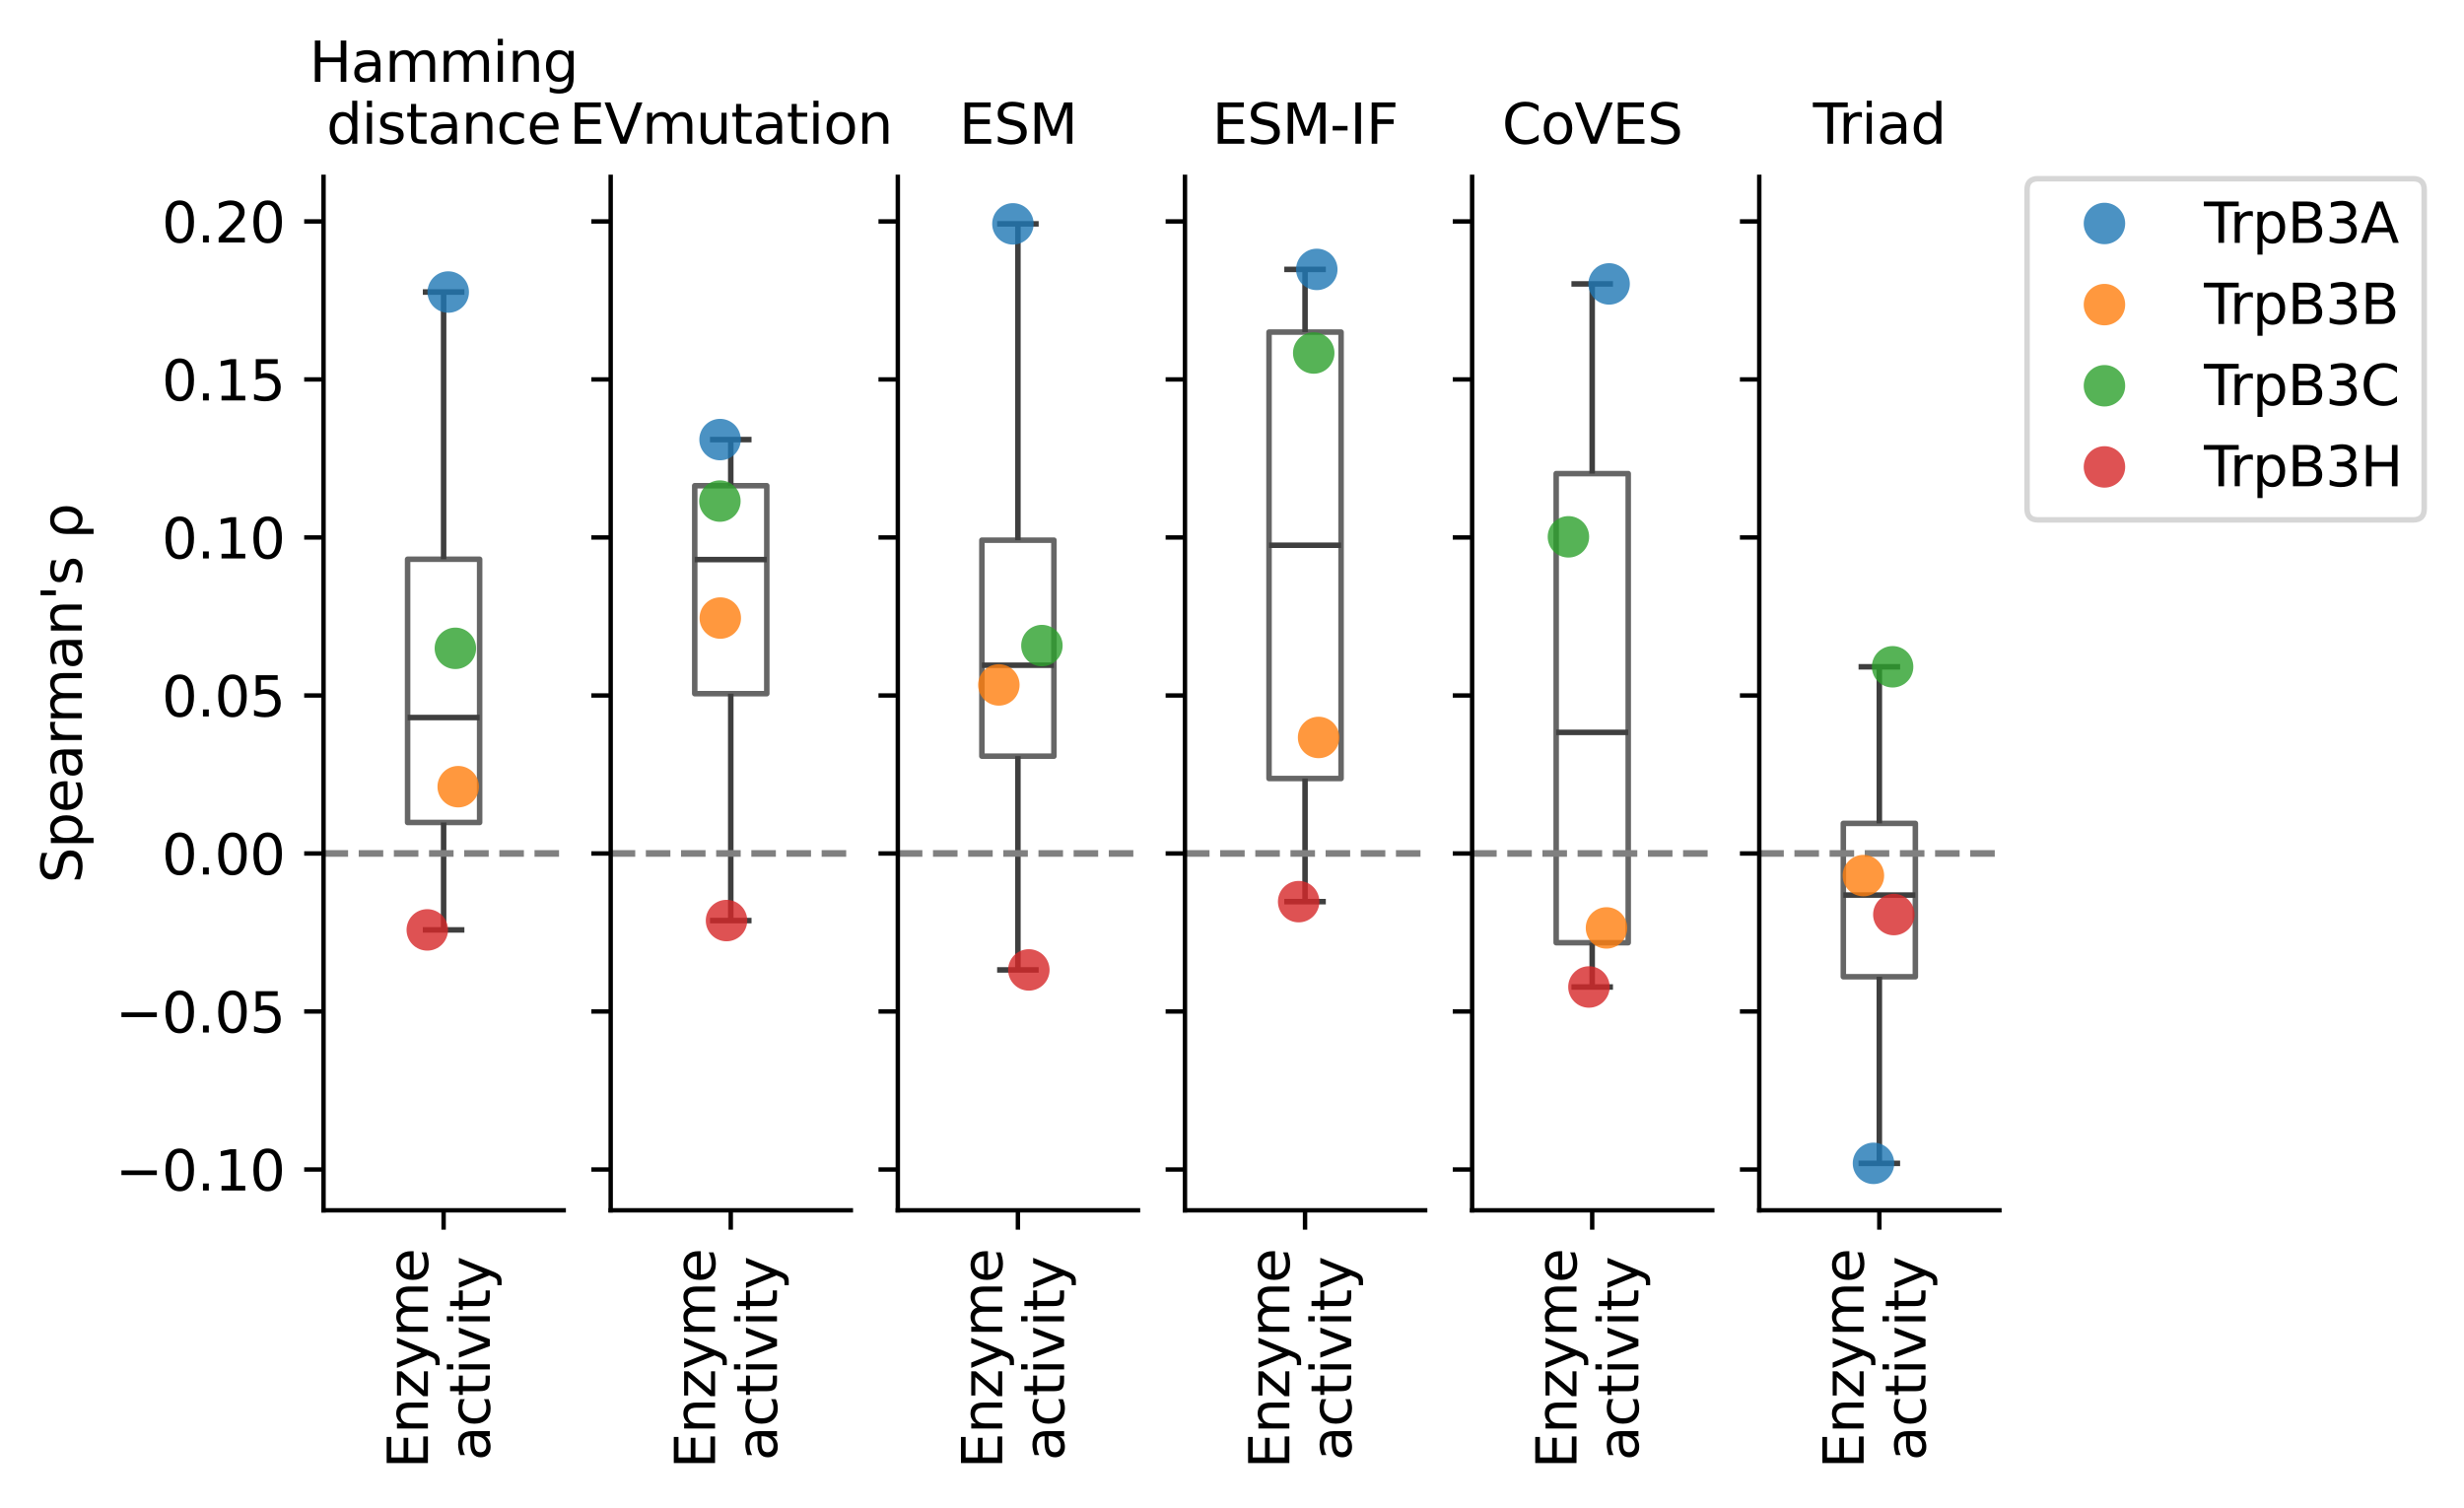<?xml version="1.0" encoding="utf-8" standalone="no"?>
<!DOCTYPE svg PUBLIC "-//W3C//DTD SVG 1.1//EN"
  "http://www.w3.org/Graphics/SVG/1.1/DTD/svg11.dtd">
<svg xmlns:xlink="http://www.w3.org/1999/xlink" width="445.699pt" height="272.839pt" viewBox="0 0 445.699 272.839" xmlns="http://www.w3.org/2000/svg" version="1.1">
 <defs>
  <style type="text/css">*{stroke-linejoin: round; stroke-linecap: butt}</style>
 </defs>
 <g id="figure_1">
  <g id="patch_1">
   <path d="M 0 272.839 
L 445.699 272.839 
L 445.699 0 
L 0 0 
z
" style="fill: #ffffff"/>
  </g>
  <g id="axes_1">
   <g id="patch_2">
    <path d="M 58.523 218.922 
L 101.963 218.922 
L 101.963 31.996 
L 58.523 31.996 
z
" style="fill: #ffffff"/>
   </g>
   <g id="matplotlib.axis_1">
    <g id="xtick_1">
     <g id="line2d_1">
      <defs>
       <path id="mefc791da90" d="M 0 0 
L 0 3.5 
" style="stroke: #000000; stroke-width: 0.8"/>
      </defs>
      <g>
       <use xlink:href="#mefc791da90" x="80.243" y="218.922" style="stroke: #000000; stroke-width: 0.8"/>
      </g>
     </g>
     <g id="text_1">
      <!-- Enzyme -->
      <g transform="translate(77.404 265.639) rotate(-90) scale(0.1 -0.1)">
       <defs>
        <path id="DejaVuSans-45" d="M 628 4666 
L 3578 4666 
L 3578 4134 
L 1259 4134 
L 1259 2753 
L 3481 2753 
L 3481 2222 
L 1259 2222 
L 1259 531 
L 3634 531 
L 3634 0 
L 628 0 
L 628 4666 
z
" transform="scale(0.016)"/>
        <path id="DejaVuSans-6e" d="M 3513 2113 
L 3513 0 
L 2938 0 
L 2938 2094 
Q 2938 2591 2744 2837 
Q 2550 3084 2163 3084 
Q 1697 3084 1428 2787 
Q 1159 2491 1159 1978 
L 1159 0 
L 581 0 
L 581 3500 
L 1159 3500 
L 1159 2956 
Q 1366 3272 1645 3428 
Q 1925 3584 2291 3584 
Q 2894 3584 3203 3211 
Q 3513 2838 3513 2113 
z
" transform="scale(0.016)"/>
        <path id="DejaVuSans-7a" d="M 353 3500 
L 3084 3500 
L 3084 2975 
L 922 459 
L 3084 459 
L 3084 0 
L 275 0 
L 275 525 
L 2438 3041 
L 353 3041 
L 353 3500 
z
" transform="scale(0.016)"/>
        <path id="DejaVuSans-79" d="M 2059 -325 
Q 1816 -950 1584 -1140 
Q 1353 -1331 966 -1331 
L 506 -1331 
L 506 -850 
L 844 -850 
Q 1081 -850 1212 -737 
Q 1344 -625 1503 -206 
L 1606 56 
L 191 3500 
L 800 3500 
L 1894 763 
L 2988 3500 
L 3597 3500 
L 2059 -325 
z
" transform="scale(0.016)"/>
        <path id="DejaVuSans-6d" d="M 3328 2828 
Q 3544 3216 3844 3400 
Q 4144 3584 4550 3584 
Q 5097 3584 5394 3201 
Q 5691 2819 5691 2113 
L 5691 0 
L 5113 0 
L 5113 2094 
Q 5113 2597 4934 2840 
Q 4756 3084 4391 3084 
Q 3944 3084 3684 2787 
Q 3425 2491 3425 1978 
L 3425 0 
L 2847 0 
L 2847 2094 
Q 2847 2600 2669 2842 
Q 2491 3084 2119 3084 
Q 1678 3084 1418 2786 
Q 1159 2488 1159 1978 
L 1159 0 
L 581 0 
L 581 3500 
L 1159 3500 
L 1159 2956 
Q 1356 3278 1631 3431 
Q 1906 3584 2284 3584 
Q 2666 3584 2933 3390 
Q 3200 3197 3328 2828 
z
" transform="scale(0.016)"/>
        <path id="DejaVuSans-65" d="M 3597 1894 
L 3597 1613 
L 953 1613 
Q 991 1019 1311 708 
Q 1631 397 2203 397 
Q 2534 397 2845 478 
Q 3156 559 3463 722 
L 3463 178 
Q 3153 47 2828 -22 
Q 2503 -91 2169 -91 
Q 1331 -91 842 396 
Q 353 884 353 1716 
Q 353 2575 817 3079 
Q 1281 3584 2069 3584 
Q 2775 3584 3186 3129 
Q 3597 2675 3597 1894 
z
M 3022 2063 
Q 3016 2534 2758 2815 
Q 2500 3097 2075 3097 
Q 1594 3097 1305 2825 
Q 1016 2553 972 2059 
L 3022 2063 
z
" transform="scale(0.016)"/>
       </defs>
       <use xlink:href="#DejaVuSans-45"/>
       <use xlink:href="#DejaVuSans-6e" x="63.184"/>
       <use xlink:href="#DejaVuSans-7a" x="126.562"/>
       <use xlink:href="#DejaVuSans-79" x="179.053"/>
       <use xlink:href="#DejaVuSans-6d" x="238.232"/>
       <use xlink:href="#DejaVuSans-65" x="335.645"/>
      </g>
      <!-- activity -->
      <g transform="translate(88.602 264.211) rotate(-90) scale(0.1 -0.1)">
       <defs>
        <path id="DejaVuSans-61" d="M 2194 1759 
Q 1497 1759 1228 1600 
Q 959 1441 959 1056 
Q 959 750 1161 570 
Q 1363 391 1709 391 
Q 2188 391 2477 730 
Q 2766 1069 2766 1631 
L 2766 1759 
L 2194 1759 
z
M 3341 1997 
L 3341 0 
L 2766 0 
L 2766 531 
Q 2569 213 2275 61 
Q 1981 -91 1556 -91 
Q 1019 -91 701 211 
Q 384 513 384 1019 
Q 384 1609 779 1909 
Q 1175 2209 1959 2209 
L 2766 2209 
L 2766 2266 
Q 2766 2663 2505 2880 
Q 2244 3097 1772 3097 
Q 1472 3097 1187 3025 
Q 903 2953 641 2809 
L 641 3341 
Q 956 3463 1253 3523 
Q 1550 3584 1831 3584 
Q 2591 3584 2966 3190 
Q 3341 2797 3341 1997 
z
" transform="scale(0.016)"/>
        <path id="DejaVuSans-63" d="M 3122 3366 
L 3122 2828 
Q 2878 2963 2633 3030 
Q 2388 3097 2138 3097 
Q 1578 3097 1268 2742 
Q 959 2388 959 1747 
Q 959 1106 1268 751 
Q 1578 397 2138 397 
Q 2388 397 2633 464 
Q 2878 531 3122 666 
L 3122 134 
Q 2881 22 2623 -34 
Q 2366 -91 2075 -91 
Q 1284 -91 818 406 
Q 353 903 353 1747 
Q 353 2603 823 3093 
Q 1294 3584 2113 3584 
Q 2378 3584 2631 3529 
Q 2884 3475 3122 3366 
z
" transform="scale(0.016)"/>
        <path id="DejaVuSans-74" d="M 1172 4494 
L 1172 3500 
L 2356 3500 
L 2356 3053 
L 1172 3053 
L 1172 1153 
Q 1172 725 1289 603 
Q 1406 481 1766 481 
L 2356 481 
L 2356 0 
L 1766 0 
Q 1100 0 847 248 
Q 594 497 594 1153 
L 594 3053 
L 172 3053 
L 172 3500 
L 594 3500 
L 594 4494 
L 1172 4494 
z
" transform="scale(0.016)"/>
        <path id="DejaVuSans-69" d="M 603 3500 
L 1178 3500 
L 1178 0 
L 603 0 
L 603 3500 
z
M 603 4863 
L 1178 4863 
L 1178 4134 
L 603 4134 
L 603 4863 
z
" transform="scale(0.016)"/>
        <path id="DejaVuSans-76" d="M 191 3500 
L 800 3500 
L 1894 563 
L 2988 3500 
L 3597 3500 
L 2284 0 
L 1503 0 
L 191 3500 
z
" transform="scale(0.016)"/>
       </defs>
       <use xlink:href="#DejaVuSans-61"/>
       <use xlink:href="#DejaVuSans-63" x="61.279"/>
       <use xlink:href="#DejaVuSans-74" x="116.26"/>
       <use xlink:href="#DejaVuSans-69" x="155.469"/>
       <use xlink:href="#DejaVuSans-76" x="183.252"/>
       <use xlink:href="#DejaVuSans-69" x="242.432"/>
       <use xlink:href="#DejaVuSans-74" x="270.215"/>
       <use xlink:href="#DejaVuSans-79" x="309.424"/>
      </g>
     </g>
    </g>
   </g>
   <g id="matplotlib.axis_2">
    <g id="ytick_1">
     <g id="line2d_2">
      <defs>
       <path id="mf551e66aa2" d="M 0 0 
L -3.5 0 
" style="stroke: #000000; stroke-width: 0.8"/>
      </defs>
      <g>
       <use xlink:href="#mf551e66aa2" x="58.523" y="211.54" style="stroke: #000000; stroke-width: 0.8"/>
      </g>
     </g>
     <g id="text_2">
      <!-- −0.10 -->
      <g transform="translate(20.878 215.339) scale(0.1 -0.1)">
       <defs>
        <path id="DejaVuSans-2212" d="M 678 2272 
L 4684 2272 
L 4684 1741 
L 678 1741 
L 678 2272 
z
" transform="scale(0.016)"/>
        <path id="DejaVuSans-30" d="M 2034 4250 
Q 1547 4250 1301 3770 
Q 1056 3291 1056 2328 
Q 1056 1369 1301 889 
Q 1547 409 2034 409 
Q 2525 409 2770 889 
Q 3016 1369 3016 2328 
Q 3016 3291 2770 3770 
Q 2525 4250 2034 4250 
z
M 2034 4750 
Q 2819 4750 3233 4129 
Q 3647 3509 3647 2328 
Q 3647 1150 3233 529 
Q 2819 -91 2034 -91 
Q 1250 -91 836 529 
Q 422 1150 422 2328 
Q 422 3509 836 4129 
Q 1250 4750 2034 4750 
z
" transform="scale(0.016)"/>
        <path id="DejaVuSans-2e" d="M 684 794 
L 1344 794 
L 1344 0 
L 684 0 
L 684 794 
z
" transform="scale(0.016)"/>
        <path id="DejaVuSans-31" d="M 794 531 
L 1825 531 
L 1825 4091 
L 703 3866 
L 703 4441 
L 1819 4666 
L 2450 4666 
L 2450 531 
L 3481 531 
L 3481 0 
L 794 0 
L 794 531 
z
" transform="scale(0.016)"/>
       </defs>
       <use xlink:href="#DejaVuSans-2212"/>
       <use xlink:href="#DejaVuSans-30" x="83.789"/>
       <use xlink:href="#DejaVuSans-2e" x="147.412"/>
       <use xlink:href="#DejaVuSans-31" x="179.199"/>
       <use xlink:href="#DejaVuSans-30" x="242.822"/>
      </g>
     </g>
    </g>
    <g id="ytick_2">
     <g id="line2d_3">
      <g>
       <use xlink:href="#mf551e66aa2" x="58.523" y="182.959" style="stroke: #000000; stroke-width: 0.8"/>
      </g>
     </g>
     <g id="text_3">
      <!-- −0.05 -->
      <g transform="translate(20.878 186.758) scale(0.1 -0.1)">
       <defs>
        <path id="DejaVuSans-35" d="M 691 4666 
L 3169 4666 
L 3169 4134 
L 1269 4134 
L 1269 2991 
Q 1406 3038 1543 3061 
Q 1681 3084 1819 3084 
Q 2600 3084 3056 2656 
Q 3513 2228 3513 1497 
Q 3513 744 3044 326 
Q 2575 -91 1722 -91 
Q 1428 -91 1123 -41 
Q 819 9 494 109 
L 494 744 
Q 775 591 1075 516 
Q 1375 441 1709 441 
Q 2250 441 2565 725 
Q 2881 1009 2881 1497 
Q 2881 1984 2565 2268 
Q 2250 2553 1709 2553 
Q 1456 2553 1204 2497 
Q 953 2441 691 2322 
L 691 4666 
z
" transform="scale(0.016)"/>
       </defs>
       <use xlink:href="#DejaVuSans-2212"/>
       <use xlink:href="#DejaVuSans-30" x="83.789"/>
       <use xlink:href="#DejaVuSans-2e" x="147.412"/>
       <use xlink:href="#DejaVuSans-30" x="179.199"/>
       <use xlink:href="#DejaVuSans-35" x="242.822"/>
      </g>
     </g>
    </g>
    <g id="ytick_3">
     <g id="line2d_4">
      <g>
       <use xlink:href="#mf551e66aa2" x="58.523" y="154.377" style="stroke: #000000; stroke-width: 0.8"/>
      </g>
     </g>
     <g id="text_4">
      <!-- 0.00 -->
      <g transform="translate(29.258 158.177) scale(0.1 -0.1)">
       <use xlink:href="#DejaVuSans-30"/>
       <use xlink:href="#DejaVuSans-2e" x="63.623"/>
       <use xlink:href="#DejaVuSans-30" x="95.41"/>
       <use xlink:href="#DejaVuSans-30" x="159.033"/>
      </g>
     </g>
    </g>
    <g id="ytick_4">
     <g id="line2d_5">
      <g>
       <use xlink:href="#mf551e66aa2" x="58.523" y="125.796" style="stroke: #000000; stroke-width: 0.8"/>
      </g>
     </g>
     <g id="text_5">
      <!-- 0.05 -->
      <g transform="translate(29.258 129.595) scale(0.1 -0.1)">
       <use xlink:href="#DejaVuSans-30"/>
       <use xlink:href="#DejaVuSans-2e" x="63.623"/>
       <use xlink:href="#DejaVuSans-30" x="95.41"/>
       <use xlink:href="#DejaVuSans-35" x="159.033"/>
      </g>
     </g>
    </g>
    <g id="ytick_5">
     <g id="line2d_6">
      <g>
       <use xlink:href="#mf551e66aa2" x="58.523" y="97.215" style="stroke: #000000; stroke-width: 0.8"/>
      </g>
     </g>
     <g id="text_6">
      <!-- 0.10 -->
      <g transform="translate(29.258 101.014) scale(0.1 -0.1)">
       <use xlink:href="#DejaVuSans-30"/>
       <use xlink:href="#DejaVuSans-2e" x="63.623"/>
       <use xlink:href="#DejaVuSans-31" x="95.41"/>
       <use xlink:href="#DejaVuSans-30" x="159.033"/>
      </g>
     </g>
    </g>
    <g id="ytick_6">
     <g id="line2d_7">
      <g>
       <use xlink:href="#mf551e66aa2" x="58.523" y="68.634" style="stroke: #000000; stroke-width: 0.8"/>
      </g>
     </g>
     <g id="text_7">
      <!-- 0.15 -->
      <g transform="translate(29.258 72.433) scale(0.1 -0.1)">
       <use xlink:href="#DejaVuSans-30"/>
       <use xlink:href="#DejaVuSans-2e" x="63.623"/>
       <use xlink:href="#DejaVuSans-31" x="95.41"/>
       <use xlink:href="#DejaVuSans-35" x="159.033"/>
      </g>
     </g>
    </g>
    <g id="ytick_7">
     <g id="line2d_8">
      <g>
       <use xlink:href="#mf551e66aa2" x="58.523" y="40.052" style="stroke: #000000; stroke-width: 0.8"/>
      </g>
     </g>
     <g id="text_8">
      <!-- 0.20 -->
      <g transform="translate(29.258 43.852) scale(0.1 -0.1)">
       <defs>
        <path id="DejaVuSans-32" d="M 1228 531 
L 3431 531 
L 3431 0 
L 469 0 
L 469 531 
Q 828 903 1448 1529 
Q 2069 2156 2228 2338 
Q 2531 2678 2651 2914 
Q 2772 3150 2772 3378 
Q 2772 3750 2511 3984 
Q 2250 4219 1831 4219 
Q 1534 4219 1204 4116 
Q 875 4013 500 3803 
L 500 4441 
Q 881 4594 1212 4672 
Q 1544 4750 1819 4750 
Q 2544 4750 2975 4387 
Q 3406 4025 3406 3419 
Q 3406 3131 3298 2873 
Q 3191 2616 2906 2266 
Q 2828 2175 2409 1742 
Q 1991 1309 1228 531 
z
" transform="scale(0.016)"/>
       </defs>
       <use xlink:href="#DejaVuSans-30"/>
       <use xlink:href="#DejaVuSans-2e" x="63.623"/>
       <use xlink:href="#DejaVuSans-32" x="95.41"/>
       <use xlink:href="#DejaVuSans-30" x="159.033"/>
      </g>
     </g>
    </g>
    <g id="text_9">
     <!-- Spearman's ρ -->
     <g transform="translate(14.798 159.762) rotate(-90) scale(0.1 -0.1)">
      <defs>
       <path id="DejaVuSans-53" d="M 3425 4513 
L 3425 3897 
Q 3066 4069 2747 4153 
Q 2428 4238 2131 4238 
Q 1616 4238 1336 4038 
Q 1056 3838 1056 3469 
Q 1056 3159 1242 3001 
Q 1428 2844 1947 2747 
L 2328 2669 
Q 3034 2534 3370 2195 
Q 3706 1856 3706 1288 
Q 3706 609 3251 259 
Q 2797 -91 1919 -91 
Q 1588 -91 1214 -16 
Q 841 59 441 206 
L 441 856 
Q 825 641 1194 531 
Q 1563 422 1919 422 
Q 2459 422 2753 634 
Q 3047 847 3047 1241 
Q 3047 1584 2836 1778 
Q 2625 1972 2144 2069 
L 1759 2144 
Q 1053 2284 737 2584 
Q 422 2884 422 3419 
Q 422 4038 858 4394 
Q 1294 4750 2059 4750 
Q 2388 4750 2728 4690 
Q 3069 4631 3425 4513 
z
" transform="scale(0.016)"/>
       <path id="DejaVuSans-70" d="M 1159 525 
L 1159 -1331 
L 581 -1331 
L 581 3500 
L 1159 3500 
L 1159 2969 
Q 1341 3281 1617 3432 
Q 1894 3584 2278 3584 
Q 2916 3584 3314 3078 
Q 3713 2572 3713 1747 
Q 3713 922 3314 415 
Q 2916 -91 2278 -91 
Q 1894 -91 1617 61 
Q 1341 213 1159 525 
z
M 3116 1747 
Q 3116 2381 2855 2742 
Q 2594 3103 2138 3103 
Q 1681 3103 1420 2742 
Q 1159 2381 1159 1747 
Q 1159 1113 1420 752 
Q 1681 391 2138 391 
Q 2594 391 2855 752 
Q 3116 1113 3116 1747 
z
" transform="scale(0.016)"/>
       <path id="DejaVuSans-72" d="M 2631 2963 
Q 2534 3019 2420 3045 
Q 2306 3072 2169 3072 
Q 1681 3072 1420 2755 
Q 1159 2438 1159 1844 
L 1159 0 
L 581 0 
L 581 3500 
L 1159 3500 
L 1159 2956 
Q 1341 3275 1631 3429 
Q 1922 3584 2338 3584 
Q 2397 3584 2469 3576 
Q 2541 3569 2628 3553 
L 2631 2963 
z
" transform="scale(0.016)"/>
       <path id="DejaVuSans-27" d="M 1147 4666 
L 1147 2931 
L 616 2931 
L 616 4666 
L 1147 4666 
z
" transform="scale(0.016)"/>
       <path id="DejaVuSans-73" d="M 2834 3397 
L 2834 2853 
Q 2591 2978 2328 3040 
Q 2066 3103 1784 3103 
Q 1356 3103 1142 2972 
Q 928 2841 928 2578 
Q 928 2378 1081 2264 
Q 1234 2150 1697 2047 
L 1894 2003 
Q 2506 1872 2764 1633 
Q 3022 1394 3022 966 
Q 3022 478 2636 193 
Q 2250 -91 1575 -91 
Q 1294 -91 989 -36 
Q 684 19 347 128 
L 347 722 
Q 666 556 975 473 
Q 1284 391 1588 391 
Q 1994 391 2212 530 
Q 2431 669 2431 922 
Q 2431 1156 2273 1281 
Q 2116 1406 1581 1522 
L 1381 1569 
Q 847 1681 609 1914 
Q 372 2147 372 2553 
Q 372 3047 722 3315 
Q 1072 3584 1716 3584 
Q 2034 3584 2315 3537 
Q 2597 3491 2834 3397 
z
" transform="scale(0.016)"/>
       <path id="DejaVuSans-20" transform="scale(0.016)"/>
       <path id="DejaVuSans-3c1" d="M 863 2875 
Q 1053 3194 1525 3475 
Q 1709 3584 2278 3584 
Q 2916 3584 3314 3078 
Q 3713 2572 3713 1747 
Q 3713 922 3314 415 
Q 2916 -91 2278 -91 
Q 1894 -91 1617 61 
Q 1341 213 1159 525 
L 1159 -1331 
L 581 -1331 
L 581 1716 
Q 581 2438 863 2875 
z
M 3116 1747 
Q 3116 2381 2855 2742 
Q 2594 3103 2138 3103 
Q 1681 3103 1420 2742 
Q 1159 2381 1159 1747 
Q 1159 1113 1420 752 
Q 1681 391 2138 391 
Q 2594 391 2855 752 
Q 3116 1113 3116 1747 
z
" transform="scale(0.016)"/>
      </defs>
      <use xlink:href="#DejaVuSans-53"/>
      <use xlink:href="#DejaVuSans-70" x="63.477"/>
      <use xlink:href="#DejaVuSans-65" x="126.953"/>
      <use xlink:href="#DejaVuSans-61" x="188.477"/>
      <use xlink:href="#DejaVuSans-72" x="249.756"/>
      <use xlink:href="#DejaVuSans-6d" x="289.119"/>
      <use xlink:href="#DejaVuSans-61" x="386.531"/>
      <use xlink:href="#DejaVuSans-6e" x="447.811"/>
      <use xlink:href="#DejaVuSans-27" x="511.189"/>
      <use xlink:href="#DejaVuSans-73" x="538.68"/>
      <use xlink:href="#DejaVuSans-20" x="590.779"/>
      <use xlink:href="#DejaVuSans-3c1" x="622.566"/>
     </g>
    </g>
   </g>
   <g id="patch_3">
    <path d="M 73.727 148.771 
L 86.759 148.771 
L 86.759 101.159 
L 73.727 101.159 
L 73.727 148.771 
L 73.727 148.771 
z
" clip-path="url(#pc72d26f9ca)" style="fill: none; stroke: #666666; stroke-linejoin: miter"/>
   </g>
   <g id="line2d_9">
    <path d="M 80.243 148.771 
L 80.243 168.2 
" clip-path="url(#pc72d26f9ca)" style="fill: none; stroke: #3f3f3f"/>
   </g>
   <g id="line2d_10">
    <path d="M 80.243 101.159 
L 80.243 52.824 
" clip-path="url(#pc72d26f9ca)" style="fill: none; stroke: #3f3f3f"/>
   </g>
   <g id="line2d_11">
    <path d="M 76.985 168.2 
L 83.501 168.2 
" clip-path="url(#pc72d26f9ca)" style="fill: none; stroke: #3f3f3f; stroke-linecap: square"/>
   </g>
   <g id="line2d_12">
    <path d="M 76.985 52.824 
L 83.501 52.824 
" clip-path="url(#pc72d26f9ca)" style="fill: none; stroke: #3f3f3f; stroke-linecap: square"/>
   </g>
   <g id="line2d_13"/>
   <g id="line2d_14">
    <path d="M 58.523 154.377 
L 101.963 154.377 
" clip-path="url(#pc72d26f9ca)" style="fill: none; stroke-dasharray: 4.44,1.92; stroke-dashoffset: 0; stroke: #808080; stroke-width: 1.2"/>
   </g>
   <g id="line2d_15">
    <path d="M 73.727 129.783 
L 86.759 129.783 
" clip-path="url(#pc72d26f9ca)" style="fill: none; stroke: #3f3f3f"/>
   </g>
   <g id="patch_4">
    <path d="M 58.523 218.922 
L 58.523 31.996 
" style="fill: none; stroke: #000000; stroke-width: 0.8; stroke-linejoin: miter; stroke-linecap: square"/>
   </g>
   <g id="patch_5">
    <path d="M 58.523 218.922 
L 101.963 218.922 
" style="fill: none; stroke: #000000; stroke-width: 0.8; stroke-linejoin: miter; stroke-linecap: square"/>
   </g>
   <g id="PathCollection_1">
    <defs>
     <path id="C0_0_bd0d22403e" d="M 0 3.75 
C 0.995 3.75 1.948 3.355 2.652 2.652 
C 3.355 1.948 3.75 0.995 3.75 -0 
C 3.75 -0.995 3.355 -1.948 2.652 -2.652 
C 1.948 -3.355 0.995 -3.75 0 -3.75 
C -0.995 -3.75 -1.948 -3.355 -2.652 -2.652 
C -3.355 -1.948 -3.75 -0.995 -3.75 0 
C -3.75 0.995 -3.355 1.948 -2.652 2.652 
C -1.948 3.355 -0.995 3.75 0 3.75 
z
"/>
    </defs>
    <g clip-path="url(#pc72d26f9ca)">
     <use xlink:href="#C0_0_bd0d22403e" x="81.08" y="52.824" style="fill: #1f77b4; fill-opacity: 0.8"/>
    </g>
    <g clip-path="url(#pc72d26f9ca)">
     <use xlink:href="#C0_0_bd0d22403e" x="82.882" y="142.295" style="fill: #ff7f0e; fill-opacity: 0.8"/>
    </g>
    <g clip-path="url(#pc72d26f9ca)">
     <use xlink:href="#C0_0_bd0d22403e" x="82.37" y="117.271" style="fill: #2ca02c; fill-opacity: 0.8"/>
    </g>
    <g clip-path="url(#pc72d26f9ca)">
     <use xlink:href="#C0_0_bd0d22403e" x="77.288" y="168.2" style="fill: #d62728; fill-opacity: 0.8"/>
    </g>
   </g>
   <g id="line2d_16"/>
   <g id="line2d_17"/>
   <g id="line2d_18"/>
   <g id="line2d_19"/>
   <g id="text_10">
    <!-- Hamming -->
    <g transform="translate(55.947 14.798) scale(0.1 -0.1)">
     <defs>
      <path id="DejaVuSans-48" d="M 628 4666 
L 1259 4666 
L 1259 2753 
L 3553 2753 
L 3553 4666 
L 4184 4666 
L 4184 0 
L 3553 0 
L 3553 2222 
L 1259 2222 
L 1259 0 
L 628 0 
L 628 4666 
z
" transform="scale(0.016)"/>
      <path id="DejaVuSans-67" d="M 2906 1791 
Q 2906 2416 2648 2759 
Q 2391 3103 1925 3103 
Q 1463 3103 1205 2759 
Q 947 2416 947 1791 
Q 947 1169 1205 825 
Q 1463 481 1925 481 
Q 2391 481 2648 825 
Q 2906 1169 2906 1791 
z
M 3481 434 
Q 3481 -459 3084 -895 
Q 2688 -1331 1869 -1331 
Q 1566 -1331 1297 -1286 
Q 1028 -1241 775 -1147 
L 775 -588 
Q 1028 -725 1275 -790 
Q 1522 -856 1778 -856 
Q 2344 -856 2625 -561 
Q 2906 -266 2906 331 
L 2906 616 
Q 2728 306 2450 153 
Q 2172 0 1784 0 
Q 1141 0 747 490 
Q 353 981 353 1791 
Q 353 2603 747 3093 
Q 1141 3584 1784 3584 
Q 2172 3584 2450 3431 
Q 2728 3278 2906 2969 
L 2906 3500 
L 3481 3500 
L 3481 434 
z
" transform="scale(0.016)"/>
     </defs>
     <use xlink:href="#DejaVuSans-48"/>
     <use xlink:href="#DejaVuSans-61" x="75.195"/>
     <use xlink:href="#DejaVuSans-6d" x="136.475"/>
     <use xlink:href="#DejaVuSans-6d" x="233.887"/>
     <use xlink:href="#DejaVuSans-69" x="331.299"/>
     <use xlink:href="#DejaVuSans-6e" x="359.082"/>
     <use xlink:href="#DejaVuSans-67" x="422.461"/>
    </g>
    <!-- distance -->
    <g transform="translate(59.057 25.996) scale(0.1 -0.1)">
     <defs>
      <path id="DejaVuSans-64" d="M 2906 2969 
L 2906 4863 
L 3481 4863 
L 3481 0 
L 2906 0 
L 2906 525 
Q 2725 213 2448 61 
Q 2172 -91 1784 -91 
Q 1150 -91 751 415 
Q 353 922 353 1747 
Q 353 2572 751 3078 
Q 1150 3584 1784 3584 
Q 2172 3584 2448 3432 
Q 2725 3281 2906 2969 
z
M 947 1747 
Q 947 1113 1208 752 
Q 1469 391 1925 391 
Q 2381 391 2643 752 
Q 2906 1113 2906 1747 
Q 2906 2381 2643 2742 
Q 2381 3103 1925 3103 
Q 1469 3103 1208 2742 
Q 947 2381 947 1747 
z
" transform="scale(0.016)"/>
     </defs>
     <use xlink:href="#DejaVuSans-64"/>
     <use xlink:href="#DejaVuSans-69" x="63.477"/>
     <use xlink:href="#DejaVuSans-73" x="91.26"/>
     <use xlink:href="#DejaVuSans-74" x="143.359"/>
     <use xlink:href="#DejaVuSans-61" x="182.568"/>
     <use xlink:href="#DejaVuSans-6e" x="243.848"/>
     <use xlink:href="#DejaVuSans-63" x="307.227"/>
     <use xlink:href="#DejaVuSans-65" x="362.207"/>
    </g>
   </g>
  </g>
  <g id="axes_2">
   <g id="patch_6">
    <path d="M 110.463 218.922 
L 153.903 218.922 
L 153.903 31.996 
L 110.463 31.996 
z
" style="fill: #ffffff"/>
   </g>
   <g id="matplotlib.axis_3">
    <g id="xtick_2">
     <g id="line2d_20">
      <g>
       <use xlink:href="#mefc791da90" x="132.183" y="218.922" style="stroke: #000000; stroke-width: 0.8"/>
      </g>
     </g>
     <g id="text_11">
      <!-- Enzyme -->
      <g transform="translate(129.344 265.639) rotate(-90) scale(0.1 -0.1)">
       <use xlink:href="#DejaVuSans-45"/>
       <use xlink:href="#DejaVuSans-6e" x="63.184"/>
       <use xlink:href="#DejaVuSans-7a" x="126.562"/>
       <use xlink:href="#DejaVuSans-79" x="179.053"/>
       <use xlink:href="#DejaVuSans-6d" x="238.232"/>
       <use xlink:href="#DejaVuSans-65" x="335.645"/>
      </g>
      <!-- activity -->
      <g transform="translate(140.542 264.211) rotate(-90) scale(0.1 -0.1)">
       <use xlink:href="#DejaVuSans-61"/>
       <use xlink:href="#DejaVuSans-63" x="61.279"/>
       <use xlink:href="#DejaVuSans-74" x="116.26"/>
       <use xlink:href="#DejaVuSans-69" x="155.469"/>
       <use xlink:href="#DejaVuSans-76" x="183.252"/>
       <use xlink:href="#DejaVuSans-69" x="242.432"/>
       <use xlink:href="#DejaVuSans-74" x="270.215"/>
       <use xlink:href="#DejaVuSans-79" x="309.424"/>
      </g>
     </g>
    </g>
   </g>
   <g id="matplotlib.axis_4">
    <g id="ytick_8">
     <g id="line2d_21">
      <g>
       <use xlink:href="#mf551e66aa2" x="110.463" y="211.54" style="stroke: #000000; stroke-width: 0.8"/>
      </g>
     </g>
    </g>
    <g id="ytick_9">
     <g id="line2d_22">
      <g>
       <use xlink:href="#mf551e66aa2" x="110.463" y="182.959" style="stroke: #000000; stroke-width: 0.8"/>
      </g>
     </g>
    </g>
    <g id="ytick_10">
     <g id="line2d_23">
      <g>
       <use xlink:href="#mf551e66aa2" x="110.463" y="154.377" style="stroke: #000000; stroke-width: 0.8"/>
      </g>
     </g>
    </g>
    <g id="ytick_11">
     <g id="line2d_24">
      <g>
       <use xlink:href="#mf551e66aa2" x="110.463" y="125.796" style="stroke: #000000; stroke-width: 0.8"/>
      </g>
     </g>
    </g>
    <g id="ytick_12">
     <g id="line2d_25">
      <g>
       <use xlink:href="#mf551e66aa2" x="110.463" y="97.215" style="stroke: #000000; stroke-width: 0.8"/>
      </g>
     </g>
    </g>
    <g id="ytick_13">
     <g id="line2d_26">
      <g>
       <use xlink:href="#mf551e66aa2" x="110.463" y="68.634" style="stroke: #000000; stroke-width: 0.8"/>
      </g>
     </g>
    </g>
    <g id="ytick_14">
     <g id="line2d_27">
      <g>
       <use xlink:href="#mf551e66aa2" x="110.463" y="40.052" style="stroke: #000000; stroke-width: 0.8"/>
      </g>
     </g>
    </g>
   </g>
   <g id="patch_7">
    <path d="M 125.667 125.474 
L 138.699 125.474 
L 138.699 87.855 
L 125.667 87.855 
L 125.667 125.474 
L 125.667 125.474 
z
" clip-path="url(#pa0373f180a)" style="fill: none; stroke: #666666; stroke-linejoin: miter"/>
   </g>
   <g id="line2d_28">
    <path d="M 132.183 125.474 
L 132.183 166.513 
" clip-path="url(#pa0373f180a)" style="fill: none; stroke: #3f3f3f"/>
   </g>
   <g id="line2d_29">
    <path d="M 132.183 87.855 
L 132.183 79.512 
" clip-path="url(#pa0373f180a)" style="fill: none; stroke: #3f3f3f"/>
   </g>
   <g id="line2d_30">
    <path d="M 128.925 166.513 
L 135.441 166.513 
" clip-path="url(#pa0373f180a)" style="fill: none; stroke: #3f3f3f; stroke-linecap: square"/>
   </g>
   <g id="line2d_31">
    <path d="M 128.925 79.512 
L 135.441 79.512 
" clip-path="url(#pa0373f180a)" style="fill: none; stroke: #3f3f3f; stroke-linecap: square"/>
   </g>
   <g id="line2d_32"/>
   <g id="line2d_33">
    <path d="M 110.463 154.377 
L 153.903 154.377 
" clip-path="url(#pa0373f180a)" style="fill: none; stroke-dasharray: 4.44,1.92; stroke-dashoffset: 0; stroke: #808080; stroke-width: 1.2"/>
   </g>
   <g id="line2d_34">
    <path d="M 125.667 101.215 
L 138.699 101.215 
" clip-path="url(#pa0373f180a)" style="fill: none; stroke: #3f3f3f"/>
   </g>
   <g id="patch_8">
    <path d="M 110.463 218.922 
L 110.463 31.996 
" style="fill: none; stroke: #000000; stroke-width: 0.8; stroke-linejoin: miter; stroke-linecap: square"/>
   </g>
   <g id="patch_9">
    <path d="M 110.463 218.922 
L 153.903 218.922 
" style="fill: none; stroke: #000000; stroke-width: 0.8; stroke-linejoin: miter; stroke-linecap: square"/>
   </g>
   <g id="PathCollection_2">
    <defs>
     <path id="C1_0_6822bba30f" d="M 0 3.75 
C 0.995 3.75 1.948 3.355 2.652 2.652 
C 3.355 1.948 3.75 0.995 3.75 -0 
C 3.75 -0.995 3.355 -1.948 2.652 -2.652 
C 1.948 -3.355 0.995 -3.75 0 -3.75 
C -0.995 -3.75 -1.948 -3.355 -2.652 -2.652 
C -3.355 -1.948 -3.75 -0.995 -3.75 0 
C -3.75 0.995 -3.355 1.948 -2.652 2.652 
C -1.948 3.355 -0.995 3.75 0 3.75 
z
"/>
    </defs>
    <g clip-path="url(#pa0373f180a)">
     <use xlink:href="#C1_0_6822bba30f" x="130.249" y="79.512" style="fill: #1f77b4; fill-opacity: 0.8"/>
    </g>
    <g clip-path="url(#pa0373f180a)">
     <use xlink:href="#C1_0_6822bba30f" x="130.289" y="111.794" style="fill: #ff7f0e; fill-opacity: 0.8"/>
    </g>
    <g clip-path="url(#pa0373f180a)">
     <use xlink:href="#C1_0_6822bba30f" x="130.217" y="90.636" style="fill: #2ca02c; fill-opacity: 0.8"/>
    </g>
    <g clip-path="url(#pa0373f180a)">
     <use xlink:href="#C1_0_6822bba30f" x="131.414" y="166.513" style="fill: #d62728; fill-opacity: 0.8"/>
    </g>
   </g>
   <g id="line2d_35"/>
   <g id="line2d_36"/>
   <g id="line2d_37"/>
   <g id="line2d_38"/>
   <g id="text_12">
    <!-- EVmutation -->
    <g transform="translate(102.963 25.996) scale(0.1 -0.1)">
     <defs>
      <path id="DejaVuSans-56" d="M 1831 0 
L 50 4666 
L 709 4666 
L 2188 738 
L 3669 4666 
L 4325 4666 
L 2547 0 
L 1831 0 
z
" transform="scale(0.016)"/>
      <path id="DejaVuSans-75" d="M 544 1381 
L 544 3500 
L 1119 3500 
L 1119 1403 
Q 1119 906 1312 657 
Q 1506 409 1894 409 
Q 2359 409 2629 706 
Q 2900 1003 2900 1516 
L 2900 3500 
L 3475 3500 
L 3475 0 
L 2900 0 
L 2900 538 
Q 2691 219 2414 64 
Q 2138 -91 1772 -91 
Q 1169 -91 856 284 
Q 544 659 544 1381 
z
M 1991 3584 
L 1991 3584 
z
" transform="scale(0.016)"/>
      <path id="DejaVuSans-6f" d="M 1959 3097 
Q 1497 3097 1228 2736 
Q 959 2375 959 1747 
Q 959 1119 1226 758 
Q 1494 397 1959 397 
Q 2419 397 2687 759 
Q 2956 1122 2956 1747 
Q 2956 2369 2687 2733 
Q 2419 3097 1959 3097 
z
M 1959 3584 
Q 2709 3584 3137 3096 
Q 3566 2609 3566 1747 
Q 3566 888 3137 398 
Q 2709 -91 1959 -91 
Q 1206 -91 779 398 
Q 353 888 353 1747 
Q 353 2609 779 3096 
Q 1206 3584 1959 3584 
z
" transform="scale(0.016)"/>
     </defs>
     <use xlink:href="#DejaVuSans-45"/>
     <use xlink:href="#DejaVuSans-56" x="63.184"/>
     <use xlink:href="#DejaVuSans-6d" x="131.592"/>
     <use xlink:href="#DejaVuSans-75" x="229.004"/>
     <use xlink:href="#DejaVuSans-74" x="292.383"/>
     <use xlink:href="#DejaVuSans-61" x="331.592"/>
     <use xlink:href="#DejaVuSans-74" x="392.871"/>
     <use xlink:href="#DejaVuSans-69" x="432.08"/>
     <use xlink:href="#DejaVuSans-6f" x="459.863"/>
     <use xlink:href="#DejaVuSans-6e" x="521.045"/>
    </g>
   </g>
  </g>
  <g id="axes_3">
   <g id="patch_10">
    <path d="M 162.403 218.922 
L 205.843 218.922 
L 205.843 31.996 
L 162.403 31.996 
z
" style="fill: #ffffff"/>
   </g>
   <g id="matplotlib.axis_5">
    <g id="xtick_3">
     <g id="line2d_39">
      <g>
       <use xlink:href="#mefc791da90" x="184.123" y="218.922" style="stroke: #000000; stroke-width: 0.8"/>
      </g>
     </g>
     <g id="text_13">
      <!-- Enzyme -->
      <g transform="translate(181.284 265.639) rotate(-90) scale(0.1 -0.1)">
       <use xlink:href="#DejaVuSans-45"/>
       <use xlink:href="#DejaVuSans-6e" x="63.184"/>
       <use xlink:href="#DejaVuSans-7a" x="126.562"/>
       <use xlink:href="#DejaVuSans-79" x="179.053"/>
       <use xlink:href="#DejaVuSans-6d" x="238.232"/>
       <use xlink:href="#DejaVuSans-65" x="335.645"/>
      </g>
      <!-- activity -->
      <g transform="translate(192.482 264.211) rotate(-90) scale(0.1 -0.1)">
       <use xlink:href="#DejaVuSans-61"/>
       <use xlink:href="#DejaVuSans-63" x="61.279"/>
       <use xlink:href="#DejaVuSans-74" x="116.26"/>
       <use xlink:href="#DejaVuSans-69" x="155.469"/>
       <use xlink:href="#DejaVuSans-76" x="183.252"/>
       <use xlink:href="#DejaVuSans-69" x="242.432"/>
       <use xlink:href="#DejaVuSans-74" x="270.215"/>
       <use xlink:href="#DejaVuSans-79" x="309.424"/>
      </g>
     </g>
    </g>
   </g>
   <g id="matplotlib.axis_6">
    <g id="ytick_15">
     <g id="line2d_40">
      <g>
       <use xlink:href="#mf551e66aa2" x="162.403" y="211.54" style="stroke: #000000; stroke-width: 0.8"/>
      </g>
     </g>
    </g>
    <g id="ytick_16">
     <g id="line2d_41">
      <g>
       <use xlink:href="#mf551e66aa2" x="162.403" y="182.959" style="stroke: #000000; stroke-width: 0.8"/>
      </g>
     </g>
    </g>
    <g id="ytick_17">
     <g id="line2d_42">
      <g>
       <use xlink:href="#mf551e66aa2" x="162.403" y="154.377" style="stroke: #000000; stroke-width: 0.8"/>
      </g>
     </g>
    </g>
    <g id="ytick_18">
     <g id="line2d_43">
      <g>
       <use xlink:href="#mf551e66aa2" x="162.403" y="125.796" style="stroke: #000000; stroke-width: 0.8"/>
      </g>
     </g>
    </g>
    <g id="ytick_19">
     <g id="line2d_44">
      <g>
       <use xlink:href="#mf551e66aa2" x="162.403" y="97.215" style="stroke: #000000; stroke-width: 0.8"/>
      </g>
     </g>
    </g>
    <g id="ytick_20">
     <g id="line2d_45">
      <g>
       <use xlink:href="#mf551e66aa2" x="162.403" y="68.634" style="stroke: #000000; stroke-width: 0.8"/>
      </g>
     </g>
    </g>
    <g id="ytick_21">
     <g id="line2d_46">
      <g>
       <use xlink:href="#mf551e66aa2" x="162.403" y="40.052" style="stroke: #000000; stroke-width: 0.8"/>
      </g>
     </g>
    </g>
   </g>
   <g id="patch_11">
    <path d="M 177.607 136.777 
L 190.639 136.777 
L 190.639 97.704 
L 177.607 97.704 
L 177.607 136.777 
L 177.607 136.777 
z
" clip-path="url(#pa2dbb52402)" style="fill: none; stroke: #666666; stroke-linejoin: miter"/>
   </g>
   <g id="line2d_47">
    <path d="M 184.123 136.777 
L 184.123 175.439 
" clip-path="url(#pa2dbb52402)" style="fill: none; stroke: #3f3f3f"/>
   </g>
   <g id="line2d_48">
    <path d="M 184.123 97.704 
L 184.123 40.493 
" clip-path="url(#pa2dbb52402)" style="fill: none; stroke: #3f3f3f"/>
   </g>
   <g id="line2d_49">
    <path d="M 180.865 175.439 
L 187.381 175.439 
" clip-path="url(#pa2dbb52402)" style="fill: none; stroke: #3f3f3f; stroke-linecap: square"/>
   </g>
   <g id="line2d_50">
    <path d="M 180.865 40.493 
L 187.381 40.493 
" clip-path="url(#pa2dbb52402)" style="fill: none; stroke: #3f3f3f; stroke-linecap: square"/>
   </g>
   <g id="line2d_51"/>
   <g id="line2d_52">
    <path d="M 162.403 154.377 
L 205.843 154.377 
" clip-path="url(#pa2dbb52402)" style="fill: none; stroke-dasharray: 4.44,1.92; stroke-dashoffset: 0; stroke: #808080; stroke-width: 1.2"/>
   </g>
   <g id="line2d_53">
    <path d="M 177.607 120.332 
L 190.639 120.332 
" clip-path="url(#pa2dbb52402)" style="fill: none; stroke: #3f3f3f"/>
   </g>
   <g id="patch_12">
    <path d="M 162.403 218.922 
L 162.403 31.996 
" style="fill: none; stroke: #000000; stroke-width: 0.8; stroke-linejoin: miter; stroke-linecap: square"/>
   </g>
   <g id="patch_13">
    <path d="M 162.403 218.922 
L 205.843 218.922 
" style="fill: none; stroke: #000000; stroke-width: 0.8; stroke-linejoin: miter; stroke-linecap: square"/>
   </g>
   <g id="PathCollection_3">
    <defs>
     <path id="C2_0_9cdc9d8dea" d="M 0 3.75 
C 0.995 3.75 1.948 3.355 2.652 2.652 
C 3.355 1.948 3.75 0.995 3.75 -0 
C 3.75 -0.995 3.355 -1.948 2.652 -2.652 
C 1.948 -3.355 0.995 -3.75 0 -3.75 
C -0.995 -3.75 -1.948 -3.355 -2.652 -2.652 
C -3.355 -1.948 -3.75 -0.995 -3.75 0 
C -3.75 0.995 -3.355 1.948 -2.652 2.652 
C -1.948 3.355 -0.995 3.75 0 3.75 
z
"/>
    </defs>
    <g clip-path="url(#pa2dbb52402)">
     <use xlink:href="#C2_0_9cdc9d8dea" x="183.221" y="40.493" style="fill: #1f77b4; fill-opacity: 0.8"/>
    </g>
    <g clip-path="url(#pa2dbb52402)">
     <use xlink:href="#C2_0_9cdc9d8dea" x="180.677" y="123.89" style="fill: #ff7f0e; fill-opacity: 0.8"/>
    </g>
    <g clip-path="url(#pa2dbb52402)">
     <use xlink:href="#C2_0_9cdc9d8dea" x="188.465" y="116.774" style="fill: #2ca02c; fill-opacity: 0.8"/>
    </g>
    <g clip-path="url(#pa2dbb52402)">
     <use xlink:href="#C2_0_9cdc9d8dea" x="186.103" y="175.439" style="fill: #d62728; fill-opacity: 0.8"/>
    </g>
   </g>
   <g id="line2d_54"/>
   <g id="line2d_55"/>
   <g id="line2d_56"/>
   <g id="line2d_57"/>
   <g id="text_14">
    <!-- ESM -->
    <g transform="translate(173.476 25.996) scale(0.1 -0.1)">
     <defs>
      <path id="DejaVuSans-4d" d="M 628 4666 
L 1569 4666 
L 2759 1491 
L 3956 4666 
L 4897 4666 
L 4897 0 
L 4281 0 
L 4281 4097 
L 3078 897 
L 2444 897 
L 1241 4097 
L 1241 0 
L 628 0 
L 628 4666 
z
" transform="scale(0.016)"/>
     </defs>
     <use xlink:href="#DejaVuSans-45"/>
     <use xlink:href="#DejaVuSans-53" x="63.184"/>
     <use xlink:href="#DejaVuSans-4d" x="126.66"/>
    </g>
   </g>
  </g>
  <g id="axes_4">
   <g id="patch_14">
    <path d="M 214.343 218.922 
L 257.783 218.922 
L 257.783 31.996 
L 214.343 31.996 
z
" style="fill: #ffffff"/>
   </g>
   <g id="matplotlib.axis_7">
    <g id="xtick_4">
     <g id="line2d_58">
      <g>
       <use xlink:href="#mefc791da90" x="236.063" y="218.922" style="stroke: #000000; stroke-width: 0.8"/>
      </g>
     </g>
     <g id="text_15">
      <!-- Enzyme -->
      <g transform="translate(233.224 265.639) rotate(-90) scale(0.1 -0.1)">
       <use xlink:href="#DejaVuSans-45"/>
       <use xlink:href="#DejaVuSans-6e" x="63.184"/>
       <use xlink:href="#DejaVuSans-7a" x="126.562"/>
       <use xlink:href="#DejaVuSans-79" x="179.053"/>
       <use xlink:href="#DejaVuSans-6d" x="238.232"/>
       <use xlink:href="#DejaVuSans-65" x="335.645"/>
      </g>
      <!-- activity -->
      <g transform="translate(244.422 264.211) rotate(-90) scale(0.1 -0.1)">
       <use xlink:href="#DejaVuSans-61"/>
       <use xlink:href="#DejaVuSans-63" x="61.279"/>
       <use xlink:href="#DejaVuSans-74" x="116.26"/>
       <use xlink:href="#DejaVuSans-69" x="155.469"/>
       <use xlink:href="#DejaVuSans-76" x="183.252"/>
       <use xlink:href="#DejaVuSans-69" x="242.432"/>
       <use xlink:href="#DejaVuSans-74" x="270.215"/>
       <use xlink:href="#DejaVuSans-79" x="309.424"/>
      </g>
     </g>
    </g>
   </g>
   <g id="matplotlib.axis_8">
    <g id="ytick_22">
     <g id="line2d_59">
      <g>
       <use xlink:href="#mf551e66aa2" x="214.343" y="211.54" style="stroke: #000000; stroke-width: 0.8"/>
      </g>
     </g>
    </g>
    <g id="ytick_23">
     <g id="line2d_60">
      <g>
       <use xlink:href="#mf551e66aa2" x="214.343" y="182.959" style="stroke: #000000; stroke-width: 0.8"/>
      </g>
     </g>
    </g>
    <g id="ytick_24">
     <g id="line2d_61">
      <g>
       <use xlink:href="#mf551e66aa2" x="214.343" y="154.377" style="stroke: #000000; stroke-width: 0.8"/>
      </g>
     </g>
    </g>
    <g id="ytick_25">
     <g id="line2d_62">
      <g>
       <use xlink:href="#mf551e66aa2" x="214.343" y="125.796" style="stroke: #000000; stroke-width: 0.8"/>
      </g>
     </g>
    </g>
    <g id="ytick_26">
     <g id="line2d_63">
      <g>
       <use xlink:href="#mf551e66aa2" x="214.343" y="97.215" style="stroke: #000000; stroke-width: 0.8"/>
      </g>
     </g>
    </g>
    <g id="ytick_27">
     <g id="line2d_64">
      <g>
       <use xlink:href="#mf551e66aa2" x="214.343" y="68.634" style="stroke: #000000; stroke-width: 0.8"/>
      </g>
     </g>
    </g>
    <g id="ytick_28">
     <g id="line2d_65">
      <g>
       <use xlink:href="#mf551e66aa2" x="214.343" y="40.052" style="stroke: #000000; stroke-width: 0.8"/>
      </g>
     </g>
    </g>
   </g>
   <g id="patch_15">
    <path d="M 229.547 140.818 
L 242.579 140.818 
L 242.579 60.07 
L 229.547 60.07 
L 229.547 140.818 
L 229.547 140.818 
z
" clip-path="url(#pf0913704a9)" style="fill: none; stroke: #666666; stroke-linejoin: miter"/>
   </g>
   <g id="line2d_66">
    <path d="M 236.063 140.818 
L 236.063 163.09 
" clip-path="url(#pf0913704a9)" style="fill: none; stroke: #3f3f3f"/>
   </g>
   <g id="line2d_67">
    <path d="M 236.063 60.07 
L 236.063 48.73 
" clip-path="url(#pf0913704a9)" style="fill: none; stroke: #3f3f3f"/>
   </g>
   <g id="line2d_68">
    <path d="M 232.805 163.09 
L 239.321 163.09 
" clip-path="url(#pf0913704a9)" style="fill: none; stroke: #3f3f3f; stroke-linecap: square"/>
   </g>
   <g id="line2d_69">
    <path d="M 232.805 48.73 
L 239.321 48.73 
" clip-path="url(#pf0913704a9)" style="fill: none; stroke: #3f3f3f; stroke-linecap: square"/>
   </g>
   <g id="line2d_70"/>
   <g id="line2d_71">
    <path d="M 214.343 154.377 
L 257.783 154.377 
" clip-path="url(#pf0913704a9)" style="fill: none; stroke-dasharray: 4.44,1.92; stroke-dashoffset: 0; stroke: #808080; stroke-width: 1.2"/>
   </g>
   <g id="line2d_72">
    <path d="M 229.547 98.622 
L 242.579 98.622 
" clip-path="url(#pf0913704a9)" style="fill: none; stroke: #3f3f3f"/>
   </g>
   <g id="patch_16">
    <path d="M 214.343 218.922 
L 214.343 31.996 
" style="fill: none; stroke: #000000; stroke-width: 0.8; stroke-linejoin: miter; stroke-linecap: square"/>
   </g>
   <g id="patch_17">
    <path d="M 214.343 218.922 
L 257.783 218.922 
" style="fill: none; stroke: #000000; stroke-width: 0.8; stroke-linejoin: miter; stroke-linecap: square"/>
   </g>
   <g id="PathCollection_4">
    <defs>
     <path id="C3_0_661d019517" d="M 0 3.75 
C 0.995 3.75 1.948 3.355 2.652 2.652 
C 3.355 1.948 3.75 0.995 3.75 -0 
C 3.75 -0.995 3.355 -1.948 2.652 -2.652 
C 1.948 -3.355 0.995 -3.75 0 -3.75 
C -0.995 -3.75 -1.948 -3.355 -2.652 -2.652 
C -3.355 -1.948 -3.75 -0.995 -3.75 0 
C -3.75 0.995 -3.355 1.948 -2.652 2.652 
C -1.948 3.355 -0.995 3.75 0 3.75 
z
"/>
    </defs>
    <g clip-path="url(#pf0913704a9)">
     <use xlink:href="#C3_0_661d019517" x="238.187" y="48.73" style="fill: #1f77b4; fill-opacity: 0.8"/>
    </g>
    <g clip-path="url(#pf0913704a9)">
     <use xlink:href="#C3_0_661d019517" x="238.511" y="133.393" style="fill: #ff7f0e; fill-opacity: 0.8"/>
    </g>
    <g clip-path="url(#pf0913704a9)">
     <use xlink:href="#C3_0_661d019517" x="237.632" y="63.85" style="fill: #2ca02c; fill-opacity: 0.8"/>
    </g>
    <g clip-path="url(#pf0913704a9)">
     <use xlink:href="#C3_0_661d019517" x="234.906" y="163.09" style="fill: #d62728; fill-opacity: 0.8"/>
    </g>
   </g>
   <g id="line2d_73"/>
   <g id="line2d_74"/>
   <g id="line2d_75"/>
   <g id="line2d_76"/>
   <g id="text_16">
    <!-- ESM-IF -->
    <g transform="translate(219.261 25.996) scale(0.1 -0.1)">
     <defs>
      <path id="DejaVuSans-2d" d="M 313 2009 
L 1997 2009 
L 1997 1497 
L 313 1497 
L 313 2009 
z
" transform="scale(0.016)"/>
      <path id="DejaVuSans-49" d="M 628 4666 
L 1259 4666 
L 1259 0 
L 628 0 
L 628 4666 
z
" transform="scale(0.016)"/>
      <path id="DejaVuSans-46" d="M 628 4666 
L 3309 4666 
L 3309 4134 
L 1259 4134 
L 1259 2759 
L 3109 2759 
L 3109 2228 
L 1259 2228 
L 1259 0 
L 628 0 
L 628 4666 
z
" transform="scale(0.016)"/>
     </defs>
     <use xlink:href="#DejaVuSans-45"/>
     <use xlink:href="#DejaVuSans-53" x="63.184"/>
     <use xlink:href="#DejaVuSans-4d" x="126.66"/>
     <use xlink:href="#DejaVuSans-2d" x="212.939"/>
     <use xlink:href="#DejaVuSans-49" x="249.023"/>
     <use xlink:href="#DejaVuSans-46" x="278.516"/>
    </g>
   </g>
  </g>
  <g id="axes_5">
   <g id="patch_18">
    <path d="M 266.283 218.922 
L 309.723 218.922 
L 309.723 31.996 
L 266.283 31.996 
z
" style="fill: #ffffff"/>
   </g>
   <g id="matplotlib.axis_9">
    <g id="xtick_5">
     <g id="line2d_77">
      <g>
       <use xlink:href="#mefc791da90" x="288.003" y="218.922" style="stroke: #000000; stroke-width: 0.8"/>
      </g>
     </g>
     <g id="text_17">
      <!-- Enzyme -->
      <g transform="translate(285.164 265.639) rotate(-90) scale(0.1 -0.1)">
       <use xlink:href="#DejaVuSans-45"/>
       <use xlink:href="#DejaVuSans-6e" x="63.184"/>
       <use xlink:href="#DejaVuSans-7a" x="126.562"/>
       <use xlink:href="#DejaVuSans-79" x="179.053"/>
       <use xlink:href="#DejaVuSans-6d" x="238.232"/>
       <use xlink:href="#DejaVuSans-65" x="335.645"/>
      </g>
      <!-- activity -->
      <g transform="translate(296.362 264.211) rotate(-90) scale(0.1 -0.1)">
       <use xlink:href="#DejaVuSans-61"/>
       <use xlink:href="#DejaVuSans-63" x="61.279"/>
       <use xlink:href="#DejaVuSans-74" x="116.26"/>
       <use xlink:href="#DejaVuSans-69" x="155.469"/>
       <use xlink:href="#DejaVuSans-76" x="183.252"/>
       <use xlink:href="#DejaVuSans-69" x="242.432"/>
       <use xlink:href="#DejaVuSans-74" x="270.215"/>
       <use xlink:href="#DejaVuSans-79" x="309.424"/>
      </g>
     </g>
    </g>
   </g>
   <g id="matplotlib.axis_10">
    <g id="ytick_29">
     <g id="line2d_78">
      <g>
       <use xlink:href="#mf551e66aa2" x="266.283" y="211.54" style="stroke: #000000; stroke-width: 0.8"/>
      </g>
     </g>
    </g>
    <g id="ytick_30">
     <g id="line2d_79">
      <g>
       <use xlink:href="#mf551e66aa2" x="266.283" y="182.959" style="stroke: #000000; stroke-width: 0.8"/>
      </g>
     </g>
    </g>
    <g id="ytick_31">
     <g id="line2d_80">
      <g>
       <use xlink:href="#mf551e66aa2" x="266.283" y="154.377" style="stroke: #000000; stroke-width: 0.8"/>
      </g>
     </g>
    </g>
    <g id="ytick_32">
     <g id="line2d_81">
      <g>
       <use xlink:href="#mf551e66aa2" x="266.283" y="125.796" style="stroke: #000000; stroke-width: 0.8"/>
      </g>
     </g>
    </g>
    <g id="ytick_33">
     <g id="line2d_82">
      <g>
       <use xlink:href="#mf551e66aa2" x="266.283" y="97.215" style="stroke: #000000; stroke-width: 0.8"/>
      </g>
     </g>
    </g>
    <g id="ytick_34">
     <g id="line2d_83">
      <g>
       <use xlink:href="#mf551e66aa2" x="266.283" y="68.634" style="stroke: #000000; stroke-width: 0.8"/>
      </g>
     </g>
    </g>
    <g id="ytick_35">
     <g id="line2d_84">
      <g>
       <use xlink:href="#mf551e66aa2" x="266.283" y="40.052" style="stroke: #000000; stroke-width: 0.8"/>
      </g>
     </g>
    </g>
   </g>
   <g id="patch_19">
    <path d="M 281.487 170.515 
L 294.519 170.515 
L 294.519 85.665 
L 281.487 85.665 
L 281.487 170.515 
L 281.487 170.515 
z
" clip-path="url(#p1eaceccaba)" style="fill: none; stroke: #666666; stroke-linejoin: miter"/>
   </g>
   <g id="line2d_85">
    <path d="M 288.003 170.515 
L 288.003 178.526 
" clip-path="url(#p1eaceccaba)" style="fill: none; stroke: #3f3f3f"/>
   </g>
   <g id="line2d_86">
    <path d="M 288.003 85.665 
L 288.003 51.352 
" clip-path="url(#p1eaceccaba)" style="fill: none; stroke: #3f3f3f"/>
   </g>
   <g id="line2d_87">
    <path d="M 284.745 178.526 
L 291.261 178.526 
" clip-path="url(#p1eaceccaba)" style="fill: none; stroke: #3f3f3f; stroke-linecap: square"/>
   </g>
   <g id="line2d_88">
    <path d="M 284.745 51.352 
L 291.261 51.352 
" clip-path="url(#p1eaceccaba)" style="fill: none; stroke: #3f3f3f; stroke-linecap: square"/>
   </g>
   <g id="line2d_89"/>
   <g id="line2d_90">
    <path d="M 266.283 154.377 
L 309.723 154.377 
" clip-path="url(#p1eaceccaba)" style="fill: none; stroke-dasharray: 4.44,1.92; stroke-dashoffset: 0; stroke: #808080; stroke-width: 1.2"/>
   </g>
   <g id="line2d_91">
    <path d="M 281.487 132.474 
L 294.519 132.474 
" clip-path="url(#p1eaceccaba)" style="fill: none; stroke: #3f3f3f"/>
   </g>
   <g id="patch_20">
    <path d="M 266.283 218.922 
L 266.283 31.996 
" style="fill: none; stroke: #000000; stroke-width: 0.8; stroke-linejoin: miter; stroke-linecap: square"/>
   </g>
   <g id="patch_21">
    <path d="M 266.283 218.922 
L 309.723 218.922 
" style="fill: none; stroke: #000000; stroke-width: 0.8; stroke-linejoin: miter; stroke-linecap: square"/>
   </g>
   <g id="PathCollection_5">
    <defs>
     <path id="C4_0_cc1c1bcce8" d="M 0 3.75 
C 0.995 3.75 1.948 3.355 2.652 2.652 
C 3.355 1.948 3.75 0.995 3.75 -0 
C 3.75 -0.995 3.355 -1.948 2.652 -2.652 
C 1.948 -3.355 0.995 -3.75 0 -3.75 
C -0.995 -3.75 -1.948 -3.355 -2.652 -2.652 
C -3.355 -1.948 -3.75 -0.995 -3.75 0 
C -3.75 0.995 -3.355 1.948 -2.652 2.652 
C -1.948 3.355 -0.995 3.75 0 3.75 
z
"/>
    </defs>
    <g clip-path="url(#p1eaceccaba)">
     <use xlink:href="#C4_0_cc1c1bcce8" x="291.063" y="51.352" style="fill: #1f77b4; fill-opacity: 0.8"/>
    </g>
    <g clip-path="url(#p1eaceccaba)">
     <use xlink:href="#C4_0_cc1c1bcce8" x="290.589" y="167.844" style="fill: #ff7f0e; fill-opacity: 0.8"/>
    </g>
    <g clip-path="url(#p1eaceccaba)">
     <use xlink:href="#C4_0_cc1c1bcce8" x="283.704" y="97.103" style="fill: #2ca02c; fill-opacity: 0.8"/>
    </g>
    <g clip-path="url(#p1eaceccaba)">
     <use xlink:href="#C4_0_cc1c1bcce8" x="287.413" y="178.526" style="fill: #d62728; fill-opacity: 0.8"/>
    </g>
   </g>
   <g id="line2d_92"/>
   <g id="line2d_93"/>
   <g id="line2d_94"/>
   <g id="line2d_95"/>
   <g id="text_18">
    <!-- CoVES -->
    <g transform="translate(271.699 25.996) scale(0.1 -0.1)">
     <defs>
      <path id="DejaVuSans-43" d="M 4122 4306 
L 4122 3641 
Q 3803 3938 3442 4084 
Q 3081 4231 2675 4231 
Q 1875 4231 1450 3742 
Q 1025 3253 1025 2328 
Q 1025 1406 1450 917 
Q 1875 428 2675 428 
Q 3081 428 3442 575 
Q 3803 722 4122 1019 
L 4122 359 
Q 3791 134 3420 21 
Q 3050 -91 2638 -91 
Q 1578 -91 968 557 
Q 359 1206 359 2328 
Q 359 3453 968 4101 
Q 1578 4750 2638 4750 
Q 3056 4750 3426 4639 
Q 3797 4528 4122 4306 
z
" transform="scale(0.016)"/>
     </defs>
     <use xlink:href="#DejaVuSans-43"/>
     <use xlink:href="#DejaVuSans-6f" x="69.824"/>
     <use xlink:href="#DejaVuSans-56" x="131.006"/>
     <use xlink:href="#DejaVuSans-45" x="199.414"/>
     <use xlink:href="#DejaVuSans-53" x="262.598"/>
    </g>
   </g>
  </g>
  <g id="axes_6">
   <g id="patch_22">
    <path d="M 318.223 218.922 
L 361.663 218.922 
L 361.663 31.996 
L 318.223 31.996 
z
" style="fill: #ffffff"/>
   </g>
   <g id="matplotlib.axis_11">
    <g id="xtick_6">
     <g id="line2d_96">
      <g>
       <use xlink:href="#mefc791da90" x="339.943" y="218.922" style="stroke: #000000; stroke-width: 0.8"/>
      </g>
     </g>
     <g id="text_19">
      <!-- Enzyme -->
      <g transform="translate(337.104 265.639) rotate(-90) scale(0.1 -0.1)">
       <use xlink:href="#DejaVuSans-45"/>
       <use xlink:href="#DejaVuSans-6e" x="63.184"/>
       <use xlink:href="#DejaVuSans-7a" x="126.562"/>
       <use xlink:href="#DejaVuSans-79" x="179.053"/>
       <use xlink:href="#DejaVuSans-6d" x="238.232"/>
       <use xlink:href="#DejaVuSans-65" x="335.645"/>
      </g>
      <!-- activity -->
      <g transform="translate(348.302 264.211) rotate(-90) scale(0.1 -0.1)">
       <use xlink:href="#DejaVuSans-61"/>
       <use xlink:href="#DejaVuSans-63" x="61.279"/>
       <use xlink:href="#DejaVuSans-74" x="116.26"/>
       <use xlink:href="#DejaVuSans-69" x="155.469"/>
       <use xlink:href="#DejaVuSans-76" x="183.252"/>
       <use xlink:href="#DejaVuSans-69" x="242.432"/>
       <use xlink:href="#DejaVuSans-74" x="270.215"/>
       <use xlink:href="#DejaVuSans-79" x="309.424"/>
      </g>
     </g>
    </g>
   </g>
   <g id="matplotlib.axis_12">
    <g id="ytick_36">
     <g id="line2d_97">
      <g>
       <use xlink:href="#mf551e66aa2" x="318.223" y="211.54" style="stroke: #000000; stroke-width: 0.8"/>
      </g>
     </g>
    </g>
    <g id="ytick_37">
     <g id="line2d_98">
      <g>
       <use xlink:href="#mf551e66aa2" x="318.223" y="182.959" style="stroke: #000000; stroke-width: 0.8"/>
      </g>
     </g>
    </g>
    <g id="ytick_38">
     <g id="line2d_99">
      <g>
       <use xlink:href="#mf551e66aa2" x="318.223" y="154.377" style="stroke: #000000; stroke-width: 0.8"/>
      </g>
     </g>
    </g>
    <g id="ytick_39">
     <g id="line2d_100">
      <g>
       <use xlink:href="#mf551e66aa2" x="318.223" y="125.796" style="stroke: #000000; stroke-width: 0.8"/>
      </g>
     </g>
    </g>
    <g id="ytick_40">
     <g id="line2d_101">
      <g>
       <use xlink:href="#mf551e66aa2" x="318.223" y="97.215" style="stroke: #000000; stroke-width: 0.8"/>
      </g>
     </g>
    </g>
    <g id="ytick_41">
     <g id="line2d_102">
      <g>
       <use xlink:href="#mf551e66aa2" x="318.223" y="68.634" style="stroke: #000000; stroke-width: 0.8"/>
      </g>
     </g>
    </g>
    <g id="ytick_42">
     <g id="line2d_103">
      <g>
       <use xlink:href="#mf551e66aa2" x="318.223" y="40.052" style="stroke: #000000; stroke-width: 0.8"/>
      </g>
     </g>
    </g>
   </g>
   <g id="patch_23">
    <path d="M 333.427 176.677 
L 346.459 176.677 
L 346.459 148.935 
L 333.427 148.935 
L 333.427 176.677 
L 333.427 176.677 
z
" clip-path="url(#pa32d0e6459)" style="fill: none; stroke: #666666; stroke-linejoin: miter"/>
   </g>
   <g id="line2d_104">
    <path d="M 339.943 176.677 
L 339.943 210.426 
" clip-path="url(#pa32d0e6459)" style="fill: none; stroke: #3f3f3f"/>
   </g>
   <g id="line2d_105">
    <path d="M 339.943 148.935 
L 339.943 120.61 
" clip-path="url(#pa32d0e6459)" style="fill: none; stroke: #3f3f3f"/>
   </g>
   <g id="line2d_106">
    <path d="M 336.685 210.426 
L 343.201 210.426 
" clip-path="url(#pa32d0e6459)" style="fill: none; stroke: #3f3f3f; stroke-linecap: square"/>
   </g>
   <g id="line2d_107">
    <path d="M 336.685 120.61 
L 343.201 120.61 
" clip-path="url(#pa32d0e6459)" style="fill: none; stroke: #3f3f3f; stroke-linecap: square"/>
   </g>
   <g id="line2d_108"/>
   <g id="line2d_109">
    <path d="M 318.223 154.377 
L 361.663 154.377 
" clip-path="url(#pa32d0e6459)" style="fill: none; stroke-dasharray: 4.44,1.92; stroke-dashoffset: 0; stroke: #808080; stroke-width: 1.2"/>
   </g>
   <g id="line2d_110">
    <path d="M 333.427 161.902 
L 346.459 161.902 
" clip-path="url(#pa32d0e6459)" style="fill: none; stroke: #3f3f3f"/>
   </g>
   <g id="patch_24">
    <path d="M 318.223 218.922 
L 318.223 31.996 
" style="fill: none; stroke: #000000; stroke-width: 0.8; stroke-linejoin: miter; stroke-linecap: square"/>
   </g>
   <g id="patch_25">
    <path d="M 318.223 218.922 
L 361.663 218.922 
" style="fill: none; stroke: #000000; stroke-width: 0.8; stroke-linejoin: miter; stroke-linecap: square"/>
   </g>
   <g id="PathCollection_6">
    <defs>
     <path id="C5_0_1d2306e053" d="M 0 3.75 
C 0.995 3.75 1.948 3.355 2.652 2.652 
C 3.355 1.948 3.75 0.995 3.75 -0 
C 3.75 -0.995 3.355 -1.948 2.652 -2.652 
C 1.948 -3.355 0.995 -3.75 0 -3.75 
C -0.995 -3.75 -1.948 -3.355 -2.652 -2.652 
C -3.355 -1.948 -3.75 -0.995 -3.75 0 
C -3.75 0.995 -3.355 1.948 -2.652 2.652 
C -1.948 3.355 -0.995 3.75 0 3.75 
z
"/>
    </defs>
    <g clip-path="url(#pa32d0e6459)">
     <use xlink:href="#C5_0_1d2306e053" x="338.885" y="210.426" style="fill: #1f77b4; fill-opacity: 0.8"/>
    </g>
    <g clip-path="url(#pa32d0e6459)">
     <use xlink:href="#C5_0_1d2306e053" x="337.06" y="158.377" style="fill: #ff7f0e; fill-opacity: 0.8"/>
    </g>
    <g clip-path="url(#pa32d0e6459)">
     <use xlink:href="#C5_0_1d2306e053" x="342.343" y="120.61" style="fill: #2ca02c; fill-opacity: 0.8"/>
    </g>
    <g clip-path="url(#pa32d0e6459)">
     <use xlink:href="#C5_0_1d2306e053" x="342.566" y="165.427" style="fill: #d62728; fill-opacity: 0.8"/>
    </g>
   </g>
   <g id="line2d_111"/>
   <g id="line2d_112"/>
   <g id="line2d_113"/>
   <g id="line2d_114"/>
   <g id="text_20">
    <!-- Triad -->
    <g transform="translate(327.944 25.996) scale(0.1 -0.1)">
     <defs>
      <path id="DejaVuSans-54" d="M -19 4666 
L 3928 4666 
L 3928 4134 
L 2272 4134 
L 2272 0 
L 1638 0 
L 1638 4134 
L -19 4134 
L -19 4666 
z
" transform="scale(0.016)"/>
     </defs>
     <use xlink:href="#DejaVuSans-54"/>
     <use xlink:href="#DejaVuSans-72" x="46.334"/>
     <use xlink:href="#DejaVuSans-69" x="87.447"/>
     <use xlink:href="#DejaVuSans-61" x="115.23"/>
     <use xlink:href="#DejaVuSans-64" x="176.51"/>
    </g>
   </g>
   <g id="legend_1">
    <g id="patch_26">
     <path d="M 368.663 94.036 
L 436.499 94.036 
Q 438.499 94.036 438.499 92.036 
L 438.499 34.323 
Q 438.499 32.323 436.499 32.323 
L 368.663 32.323 
Q 366.663 32.323 366.663 34.323 
L 366.663 92.036 
Q 366.663 94.036 368.663 94.036 
z
" style="fill: #ffffff; opacity: 0.8; stroke: #cccccc; stroke-linejoin: miter"/>
    </g>
    <g id="line2d_115">
     <defs>
      <path id="md725b2213f" d="M 0 3.75 
C 0.995 3.75 1.948 3.355 2.652 2.652 
C 3.355 1.948 3.75 0.995 3.75 0 
C 3.75 -0.995 3.355 -1.948 2.652 -2.652 
C 1.948 -3.355 0.995 -3.75 0 -3.75 
C -0.995 -3.75 -1.948 -3.355 -2.652 -2.652 
C -3.355 -1.948 -3.75 -0.995 -3.75 0 
C -3.75 0.995 -3.355 1.948 -2.652 2.652 
C -1.948 3.355 -0.995 3.75 0 3.75 
z
"/>
     </defs>
     <g>
      <use xlink:href="#md725b2213f" x="380.663" y="40.422" style="fill: #1f77b4; fill-opacity: 0.8"/>
     </g>
    </g>
    <g id="text_21">
     <!-- TrpB3A -->
     <g transform="translate(398.663 43.922) scale(0.1 -0.1)">
      <defs>
       <path id="DejaVuSans-42" d="M 1259 2228 
L 1259 519 
L 2272 519 
Q 2781 519 3026 730 
Q 3272 941 3272 1375 
Q 3272 1813 3026 2020 
Q 2781 2228 2272 2228 
L 1259 2228 
z
M 1259 4147 
L 1259 2741 
L 2194 2741 
Q 2656 2741 2882 2914 
Q 3109 3088 3109 3444 
Q 3109 3797 2882 3972 
Q 2656 4147 2194 4147 
L 1259 4147 
z
M 628 4666 
L 2241 4666 
Q 2963 4666 3353 4366 
Q 3744 4066 3744 3513 
Q 3744 3084 3544 2831 
Q 3344 2578 2956 2516 
Q 3422 2416 3680 2098 
Q 3938 1781 3938 1306 
Q 3938 681 3513 340 
Q 3088 0 2303 0 
L 628 0 
L 628 4666 
z
" transform="scale(0.016)"/>
       <path id="DejaVuSans-33" d="M 2597 2516 
Q 3050 2419 3304 2112 
Q 3559 1806 3559 1356 
Q 3559 666 3084 287 
Q 2609 -91 1734 -91 
Q 1441 -91 1130 -33 
Q 819 25 488 141 
L 488 750 
Q 750 597 1062 519 
Q 1375 441 1716 441 
Q 2309 441 2620 675 
Q 2931 909 2931 1356 
Q 2931 1769 2642 2001 
Q 2353 2234 1838 2234 
L 1294 2234 
L 1294 2753 
L 1863 2753 
Q 2328 2753 2575 2939 
Q 2822 3125 2822 3475 
Q 2822 3834 2567 4026 
Q 2313 4219 1838 4219 
Q 1578 4219 1281 4162 
Q 984 4106 628 3988 
L 628 4550 
Q 988 4650 1302 4700 
Q 1616 4750 1894 4750 
Q 2613 4750 3031 4423 
Q 3450 4097 3450 3541 
Q 3450 3153 3228 2886 
Q 3006 2619 2597 2516 
z
" transform="scale(0.016)"/>
       <path id="DejaVuSans-41" d="M 2188 4044 
L 1331 1722 
L 3047 1722 
L 2188 4044 
z
M 1831 4666 
L 2547 4666 
L 4325 0 
L 3669 0 
L 3244 1197 
L 1141 1197 
L 716 0 
L 50 0 
L 1831 4666 
z
" transform="scale(0.016)"/>
      </defs>
      <use xlink:href="#DejaVuSans-54"/>
      <use xlink:href="#DejaVuSans-72" x="46.334"/>
      <use xlink:href="#DejaVuSans-70" x="87.447"/>
      <use xlink:href="#DejaVuSans-42" x="150.924"/>
      <use xlink:href="#DejaVuSans-33" x="219.527"/>
      <use xlink:href="#DejaVuSans-41" x="283.15"/>
     </g>
    </g>
    <g id="line2d_116">
     <defs>
      <path id="mbf7771c6fb" d="M 0 3.75 
C 0.995 3.75 1.948 3.355 2.652 2.652 
C 3.355 1.948 3.75 0.995 3.75 0 
C 3.75 -0.995 3.355 -1.948 2.652 -2.652 
C 1.948 -3.355 0.995 -3.75 0 -3.75 
C -0.995 -3.75 -1.948 -3.355 -2.652 -2.652 
C -3.355 -1.948 -3.75 -0.995 -3.75 0 
C -3.75 0.995 -3.355 1.948 -2.652 2.652 
C -1.948 3.355 -0.995 3.75 0 3.75 
z
"/>
     </defs>
     <g>
      <use xlink:href="#mbf7771c6fb" x="380.663" y="55.1" style="fill: #ff7f0e; fill-opacity: 0.8"/>
     </g>
    </g>
    <g id="text_22">
     <!-- TrpB3B -->
     <g transform="translate(398.663 58.6) scale(0.1 -0.1)">
      <use xlink:href="#DejaVuSans-54"/>
      <use xlink:href="#DejaVuSans-72" x="46.334"/>
      <use xlink:href="#DejaVuSans-70" x="87.447"/>
      <use xlink:href="#DejaVuSans-42" x="150.924"/>
      <use xlink:href="#DejaVuSans-33" x="219.527"/>
      <use xlink:href="#DejaVuSans-42" x="283.15"/>
     </g>
    </g>
    <g id="line2d_117">
     <defs>
      <path id="mbbec457294" d="M 0 3.75 
C 0.995 3.75 1.948 3.355 2.652 2.652 
C 3.355 1.948 3.75 0.995 3.75 0 
C 3.75 -0.995 3.355 -1.948 2.652 -2.652 
C 1.948 -3.355 0.995 -3.75 0 -3.75 
C -0.995 -3.75 -1.948 -3.355 -2.652 -2.652 
C -3.355 -1.948 -3.75 -0.995 -3.75 0 
C -3.75 0.995 -3.355 1.948 -2.652 2.652 
C -1.948 3.355 -0.995 3.75 0 3.75 
z
"/>
     </defs>
     <g>
      <use xlink:href="#mbbec457294" x="380.663" y="69.778" style="fill: #2ca02c; fill-opacity: 0.8"/>
     </g>
    </g>
    <g id="text_23">
     <!-- TrpB3C -->
     <g transform="translate(398.663 73.278) scale(0.1 -0.1)">
      <use xlink:href="#DejaVuSans-54"/>
      <use xlink:href="#DejaVuSans-72" x="46.334"/>
      <use xlink:href="#DejaVuSans-70" x="87.447"/>
      <use xlink:href="#DejaVuSans-42" x="150.924"/>
      <use xlink:href="#DejaVuSans-33" x="219.527"/>
      <use xlink:href="#DejaVuSans-43" x="283.15"/>
     </g>
    </g>
    <g id="line2d_118">
     <defs>
      <path id="m7877fa9344" d="M 0 3.75 
C 0.995 3.75 1.948 3.355 2.652 2.652 
C 3.355 1.948 3.75 0.995 3.75 0 
C 3.75 -0.995 3.355 -1.948 2.652 -2.652 
C 1.948 -3.355 0.995 -3.75 0 -3.75 
C -0.995 -3.75 -1.948 -3.355 -2.652 -2.652 
C -3.355 -1.948 -3.75 -0.995 -3.75 0 
C -3.75 0.995 -3.355 1.948 -2.652 2.652 
C -1.948 3.355 -0.995 3.75 0 3.75 
z
"/>
     </defs>
     <g>
      <use xlink:href="#m7877fa9344" x="380.663" y="84.456" style="fill: #d62728; fill-opacity: 0.8"/>
     </g>
    </g>
    <g id="text_24">
     <!-- TrpB3H -->
     <g transform="translate(398.663 87.956) scale(0.1 -0.1)">
      <use xlink:href="#DejaVuSans-54"/>
      <use xlink:href="#DejaVuSans-72" x="46.334"/>
      <use xlink:href="#DejaVuSans-70" x="87.447"/>
      <use xlink:href="#DejaVuSans-42" x="150.924"/>
      <use xlink:href="#DejaVuSans-33" x="219.527"/>
      <use xlink:href="#DejaVuSans-48" x="283.15"/>
     </g>
    </g>
   </g>
  </g>
 </g>
 <defs>
  <clipPath id="pc72d26f9ca">
   <rect x="58.523" y="31.996" width="43.44" height="186.926"/>
  </clipPath>
  <clipPath id="pa0373f180a">
   <rect x="110.463" y="31.996" width="43.44" height="186.926"/>
  </clipPath>
  <clipPath id="pa2dbb52402">
   <rect x="162.403" y="31.996" width="43.44" height="186.926"/>
  </clipPath>
  <clipPath id="pf0913704a9">
   <rect x="214.343" y="31.996" width="43.44" height="186.926"/>
  </clipPath>
  <clipPath id="p1eaceccaba">
   <rect x="266.283" y="31.996" width="43.44" height="186.926"/>
  </clipPath>
  <clipPath id="pa32d0e6459">
   <rect x="318.223" y="31.996" width="43.44" height="186.926"/>
  </clipPath>
 </defs>
</svg>
